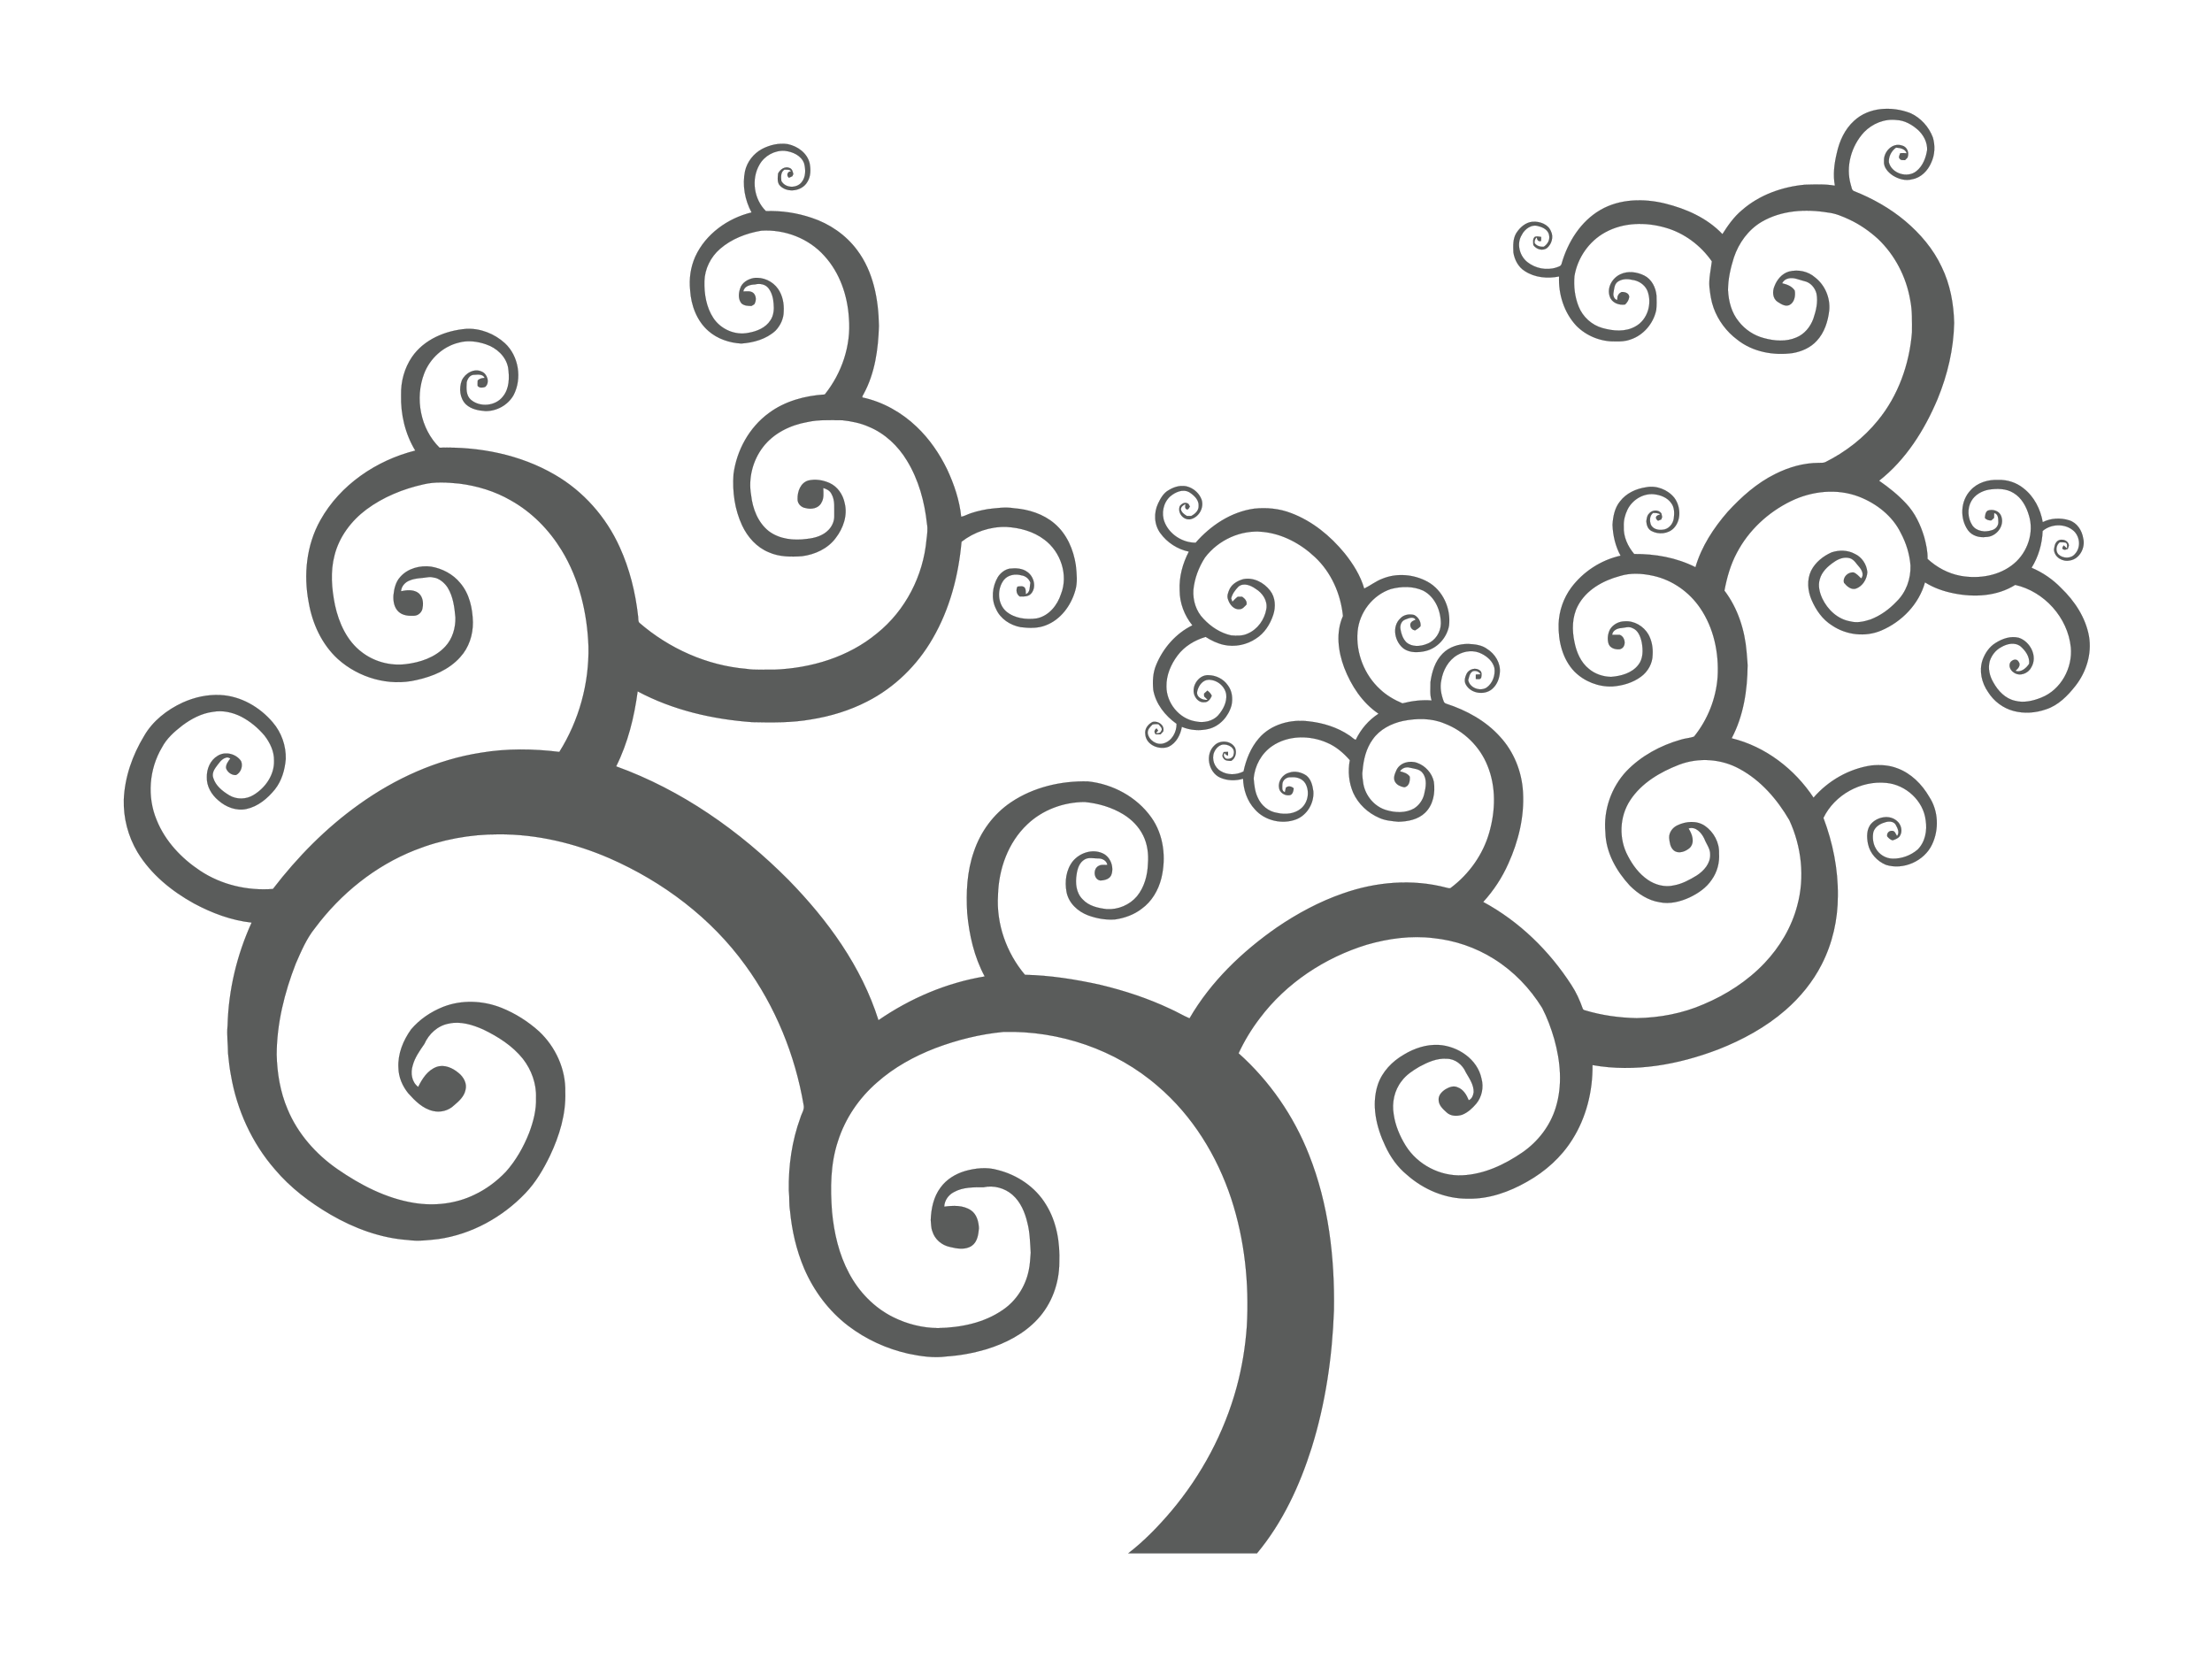 <?xml version="1.0" encoding="UTF-8" standalone="no"?>
<svg
   xmlns:dc="http://purl.org/dc/elements/1.1/"
   xmlns:cc="http://creativecommons.org/ns#"
   xmlns:rdf="http://www.w3.org/1999/02/22-rdf-syntax-ns#"
   xmlns:svg="http://www.w3.org/2000/svg"
   xmlns="http://www.w3.org/2000/svg"
   xmlns:xlink="http://www.w3.org/1999/xlink"
   xmlns:sodipodi="http://sodipodi.sourceforge.net/DTD/sodipodi-0.dtd"
   xmlns:inkscape="http://www.inkscape.org/namespaces/inkscape"
   inkscape:version="1.0 (4035a4f, 2020-05-01)"
   sodipodi:docname="Flourish-Tree2.svg"
   xml:space="preserve"
   enable-background="new 2.5 1.8 1995.1 1496.3"
   viewBox="2.5 1.8 1995.1 1496.3"
   y="0px"
   x="0px"
   id="Layer_1"
   version="1.1"><defs
   id="defs17"><linearGradient
     id="linearGradient856"
     inkscape:collect="always"><stop
       id="stop852"
       offset="0"
       style="stop-color:#000000;stop-opacity:1;" /><stop
       id="stop854"
       offset="1"
       style="stop-color:#000000;stop-opacity:0;" /></linearGradient><radialGradient
     gradientUnits="userSpaceOnUse"
     gradientTransform="matrix(1,0,0,0.735,0,199.277)"
     r="886.625"
     fy="751.37"
     fx="1000.739"
     cy="751.37"
     cx="1000.739"
     id="radialGradient858"
     xlink:href="#linearGradient856"
     inkscape:collect="always" /><radialGradient
     gradientUnits="userSpaceOnUse"
     gradientTransform="matrix(1,0,0,0.735,0,199.277)"
     r="886.625"
     fy="751.37"
     fx="1000.739"
     cy="751.37"
     cx="1000.739"
     id="radialGradient882"
     xlink:href="#linearGradient856"
     inkscape:collect="always" /></defs><sodipodi:namedview
   inkscape:current-layer="Layer_1"
   inkscape:window-maximized="1"
   inkscape:window-y="23"
   inkscape:window-x="0"
   inkscape:cy="748.15"
   inkscape:cx="949.53957"
   inkscape:zoom="0.37491855"
   showgrid="false"
   id="namedview15"
   inkscape:window-height="1035"
   inkscape:window-width="1920"
   inkscape:pageshadow="2"
   inkscape:pageopacity="0"
   guidetolerance="10"
   gridtolerance="10"
   objecttolerance="10"
   borderopacity="1"
   bordercolor="#666666"
   pagecolor="#ffffff" />
<g
   id="_x23_ffffffff">
</g>
<g
   style="fill-opacity:1;fill:#5a5c5b;stroke:#000000;stroke-opacity:1"
   id="_x23_000000ff">
	<path
   style="stroke:#000000;stroke-opacity:1;fill-opacity:1;fill:#5a5c5b"
   id="path11"
   d="M1674.8,110.8c13.4-12.5,34.1-13.3,50.6-7c9.4,4.2,16.8,12.4,20.4,22   c2.2,7.4,1.8,15.7-1.5,22.7c-3,7.1-9.2,13.6-17,14.9c-6.1,1.8-12.7-0.2-17.8-3.5c-4.2-2.9-8.3-7.4-7.7-12.9   c-0.5-8.2,7.5-16.7,15.9-14c4.9,1,7.1,6.6,5.2,11c-0.8,0.7-1.5,1.5-2.2,2.2c-1.6-0.2-3.7,0.4-4.7-1.2c-1.5-1.4,0-3.3,0.3-4.9   c2-0.4,4-0.2,6,0c-1.2-4-6-5-9.7-5.2c-4.2,3-6.8,8.1-6.5,13.2c2.4,10.3,16.8,14.7,24.9,8.1c5.8-4.6,8.6-12,9.7-19.1   c0.3-7-3.3-13.7-8.4-18.3c-5.4-4.7-11.9-8.5-19.3-8.8c-10.8-1.3-21.7,3.2-29.2,10.9c-11.6,12.5-16.9,31.1-12,47.7   c0.7,1.9,0.7,4.8,2.9,5.6c16.7,6.6,32.5,15.5,46.2,27c13.5,11.4,25.3,25.2,32.8,41.3c7.7,15.7,10.9,33.3,11.3,50.6   c-0.5,23.6-6,46.9-15,68.7c-11.8,28-28.6,54.7-52.7,73.6c8.8,6.1,17.2,12.8,24.5,20.7c7.9,8.4,12.9,19.1,16.2,30.1   c1.7,6.4,3.2,13,3,19.7c8.3,7.7,18.6,13.2,29.7,15.3c16.6,3,35.1,0.1,48.3-11c12.3-10.3,18.4-28.1,13.5-43.6   c-2.3-7.9-6.6-15.9-13.9-20.2c-6.7-4.2-14.9-4.1-22.4-3c-6.3,1.2-12.5,4.6-15.7,10.3c-3.9,6.7-3.3,15.6,0.9,22   c3.8,5.5,11.6,6.4,17.5,4.4c3.6-0.8,6.5-4.3,6-8.1c0-2.9-0.3-6.8-3.8-7.5c-0.1,1.4-0.1,2.9-0.1,4.4c-0.8,0.7-1.6,1.5-2.4,2.2   c-2.2,0.2-4.3-0.4-5.8-2.1c0.2-2.3,0.4-5.2,2.5-6.6c4.5-1.7,10.6,0.2,12.2,5.1c3.2,8.8-4.6,18.5-13.7,18.6c-6,0.8-12.5-1-16.2-6   c-7.6-10.6-6.8-26.6,2.3-36.1c6.2-6.9,15.8-9.7,24.9-9.3c8.2-0.3,16.4,2.4,22.7,7.5c9.6,7.4,15.4,18.9,17.4,30.6   c7.3-3.7,16.1-4.1,23.8-1.7c7.2,2.2,11.6,9.2,12.7,16.3c2.1,8.3-3.2,18.6-12.1,19.9c-6.4,1.4-13.9-2.9-14.2-9.9   c0.5-2.1,0.5-4.4,1.9-6.2c2.8-4.5,11.1-2.9,11.5,2.7c-0.2,0.7-0.7,2.2-1,3c-1.3,0.2-2.7,1.3-3.8,0.4c-2-0.4-0.6-2.6,0.2-3.5   c1,0.9,2,1.8,3,2.8c-0.2-1.9,0.8-4.6-1.6-5.5c-1.7-0.3-3.4-0.2-5.1-0.2c-3.2,2.6-4,7.7-1.2,10.9c4,3.9,11.4,4.2,15.1-0.4   c5.4-5.8,4.5-15.4-1.1-20.7c-7.7-7-20.4-6.7-28.2,0c-0.4,11.6-3.8,23.3-10,33.2c10,4.2,19.2,10.5,26.7,18.3   c12.2,11.7,22.1,26.7,25.1,43.5c2.7,15.8-2.4,32.2-12.2,44.7c-7,8.9-15.4,17.5-26.4,21.1c-9.4,3.3-19.7,4.1-29.4,1.5   c-9.4-2.5-17.7-8.7-22.9-17c-5.8-8.3-8.3-19.1-5-28.9c2.2-6.1,6.1-12,11.8-15.4c6.1-3.9,13.7-6.5,20.9-4.6   c10.3,3.4,17.2,16.9,11.1,26.7c-2.7,5.4-10.2,8.3-15.4,4.7c-3.1-1.8-5.2-5.8-3.4-9.2c1.7-2.4,5.6-3.9,7.4-0.7   c2.4,3.1-0.4,6.3-2.8,8.2c4.9,2,9.9-2.4,12.4-6.3c0.7-6.3-3.3-11.9-7.8-15.8c-5.3-4-12.4-2.3-17.7,0.9c-4.8,2.6-8.4,7.2-10.1,12.5   c-1.8,6.6-0.1,13.6,3.3,19.3c4.2,7.6,10.8,14.6,19.6,16.5c7.9,2.1,16.3,0.1,23.7-2.9c17.7-7,28.4-26.8,26.6-45.4   c-2.7-26.8-24-50.4-50.2-56.3c-16.4,10.3-36.9,11.4-55.5,7.6c-9.1-1.8-18-4.9-25.9-9.9c-5.4,19.6-20.8,35.5-39.3,43.4   c-14.4,6.2-31.7,4.2-44.6-4.6c-8.5-5.3-14.4-13.8-18.3-22.9c-3.6-8.3-4.4-18.2-0.4-26.4c3.8-7.5,10.7-13,18.3-16.4   c6.8-2.3,14.6-2.2,21,1.3c6.4,2.9,10.7,9.5,11.3,16.5c-0.4,6.2-4.2,12.5-10.1,14.7c-4.4,1.5-8.3-2-10.9-5.2   c-1.3-5.1,3.6-9.7,8.6-9.3c2.8,1.1,4.8,3.5,6.9,5.5c2.8-3.3,0.7-7.6-1.7-10.4c-2.6-2.8-4.5-6.6-8.3-7.9c-5.1-1.6-10.4,0.4-14.6,3.4   c-5.6,3.8-11,8.8-12.8,15.5c-1.8,5.8-0.2,12,2.2,17.3c4.8,10.2,14,18.9,25.4,20.8c6,1.6,12.3,0.2,18.1-1.7c9-3.4,17-9.2,23.6-16.2   c8.7-8.4,13-20.6,12.6-32.6c-0.8-10.2-3.9-20.2-8.7-29.2c-7.5-15.5-22.1-26.8-37.9-32.9c-19.9-7.6-42.5-5.1-61.4,4.1   c-20.5,10-38.1,26.3-48.7,46.6c-5.7,10.6-9,22.4-11.2,34.1c12.1,15.9,18.4,35.7,20,55.4c0.2,4,0.8,8,0.9,12   c-0.2,22.6-3.7,45.6-14.4,65.8c30.4,7.4,56.8,27.7,73.9,53.6c13.3-15.4,32.1-26.2,52.4-29.1c7.7-0.7,15.6-0.3,22.9,2.5   c12.5,4.5,22.4,14.4,29,25.8c8.3,12.6,9,29.4,2.6,42.9c-7,15-25.9,23.4-41.6,18.4c-7.9-3.3-14.3-10.2-16.1-18.7   c-1.3-6.2-1.5-13.7,3.1-18.6c5.7-6,16.3-8,22.8-2.3c4,3.2,5.6,9.6,2.5,13.9c-1.5,2-4,2.8-6.3,3.6c-2-0.5-3.5-2-4.8-3.5   c-0.6-2.7,1.4-5.1,4.2-5c2.7-0.2,3.4,2.9,4.6,4.7c2.7-3.3,0.4-7.4-1.3-10.5c-2.2-3.2-6.7-3-9.9-1.8c-4.4,1.2-8.8,4.1-10.2,8.7   c-0.9,4.8-0.4,9.9,1.9,14.2c2.9,5.8,9.2,9.8,15.8,9.8c8,0.1,16.1-2.9,22.2-8.1c6.9-6.7,8.9-17.2,7.4-26.5   c-2-17.7-18-32.2-35.5-33.8c-23-2.4-46.8,10.8-56.8,31.6c8.5,22.5,13.3,46.4,13,70.4c0,21.3-4.8,42.6-14.5,61.6   c-8,15.8-19.4,29.7-32.7,41.3c-17.8,15.5-38.8,26.9-60.7,35.5c-35.9,13.7-75.2,20.9-113.4,14.1c0.3,23.5-5.6,47.3-18.2,67.2   c-10,16-24.4,28.8-40.8,38c-16.1,9.2-34.3,15.7-53,15.3c-20.4,0.3-40.4-8.2-55.5-21.7c-8.4-6.9-14.8-16-19.3-25.8   c-8.1-16.9-12.7-36.8-6.8-55.1c3.9-11.8,13-21.2,23.6-27.3c9.4-5.7,20.3-9.3,31.4-8.7c17.2,1.1,34.9,12.8,38.5,30.4   c2.1,7.7,0.4,16.3-4.7,22.5c-3.5,4.1-7.6,8-12.7,10c-4.6,1.5-10.3,1.4-14-2.1c-3.3-3-7.1-6.4-7.2-11.2c-0.3-4.2,2.9-7.5,6.2-9.6   c3.2-1.9,7.2-3.5,10.8-1.8c5.2,1.8,8.2,6.9,10.1,11.7c2.9-1.1,4.1-4.5,4.5-7.3c0.2-6.7-3.9-12.4-7.1-18   c-2.9-6.8-9.6-12.2-17.2-12.2c-8.8-0.7-17.2,3.1-24.8,7.2c-5.9,3.5-11.8,7.3-15.9,12.9c-6.6,8.3-9,19.6-7.2,30   c1.4,10.1,5.5,19.7,10.8,28.3c10.7,17.2,31,27.8,51.2,26.8c19.7-0.9,38.2-9.7,54.2-20.7c14-9.7,25-23.9,30-40.3   c6.3-20.1,4.3-41.9-1.3-61.9c-2.8-9.7-6.3-19.2-10.9-28.1c-11-17.8-25.8-33.2-43.6-44.3c-16.4-10.3-35.2-16.7-54.4-18.7   c-20.2-2.5-40.7,0.3-60.1,5.9c-37.9,11.6-72.7,34.5-96.6,66.3c-7.5,9.8-14,20.5-19.2,31.7c28,25,49.8,56.6,63.5,91.5   c17.7,44.5,23.3,92.9,22.5,140.5c-1.5,41.8-7.6,83.7-20.1,123.8c-10.8,34.2-26.2,67.5-49.3,95.2c-38.7,0-77.3,0-116,0   c14.5-11.2,27.2-24.4,39-38.3c27.2-32.4,47.6-70.6,58.7-111.4c4.9-18,7.9-36.5,9.2-55c2.2-38.7-1.9-78-14-115   c-12.8-38.8-35-75-66.2-101.6c-38-33.1-89-50.3-139.3-49c-21.1,2-41.9,7.2-61.7,14.7c-18.9,7.3-37.1,17.3-52.3,30.8   c-16.3,14.1-28.9,32.6-35.4,53.2c-6.8,20.5-6.9,42.4-5.3,63.6c1.8,19.1,6.2,38.3,15.3,55.3c8.9,16.9,22.8,31.3,40,39.8   c12.5,6.2,26.3,9.7,40.3,9.8c20.4-0.4,41.5-4.6,58.5-16.4c12.1-8.2,20.5-21.3,23.4-35.6c1.2-5.3,1.3-10.7,1.8-16   c-0.6-9-0.7-18.2-3-27c-2.2-9.4-6.1-18.8-13.5-25.3c-7-6.1-16.9-8.8-26-6.8c-9.1,0-18.7-0.2-26.9,4.4c-4.9,2.5-8.5,7.6-8.7,13.2   c8.1-1.1,17.2-1.5,24.3,3.4c5.1,3.6,6.7,10.1,7,16c-0.5,5.7-1.4,12.3-6.4,15.8c-5.9,4-13.5,2.6-19.9,1c-7.2-1.5-13.5-6.9-15.6-14   c-1.3-3.3-1.1-6.8-1.5-10.2c0.4-10.2,2.5-20.8,8.8-29.2c5.3-7.4,13.4-12.3,22-14.9c9.5-2.7,19.9-3.8,29.5-1   c17.7,4.4,34.1,15.4,43.6,31.2c9.7,15.6,12.7,34.3,12,52.4c-0.1,18.5-6.8,37.1-19.5,50.8c-12.4,13.5-29.2,22-46.5,27.3   c-11.6,3.4-23.5,5.6-35.5,6.4c-11.6,1.6-23.3-0.1-34.7-2.5c-19.5-4.4-38.1-12.9-54-25c-17.6-13.4-31.2-31.6-39.9-51.9   c-7-16.5-11-34.1-12.7-51.9c-1-6-0.4-12.2-1.1-18.3c-0.4-22.3,2.8-44.8,10.5-65.8c1-3.7,3.8-7.1,2.9-11.2   c-7.7-45.3-25.5-89-52.6-126.2c-30.9-42.8-74.4-75.4-122.5-96.5c-31.4-13.6-65.5-21.8-99.8-21.6c-25.9-0.1-51.8,4.7-75.9,14.3   c-35.9,14.2-66.9,39.3-89.9,70.1c-7.8,9.6-12.6,21.1-17.5,32.3C259,897.2,252.1,924.9,252,953c0.4,16.8,3.2,33.7,9.8,49.2   c9.1,22,25.5,40.6,45,54.1c20.8,14.4,43.9,26.4,69.1,30.5c18.4,3,37.8,0.8,54.6-7.4c10.6-5,20.2-12.2,28.3-20.7   c9.1-10.2,16-22.4,21-35.1c3.8-10.1,6.6-20.8,6.2-31.6c0.5-12.7-4.1-25.3-11.8-35.2c-9.4-11.8-22.4-20-35.8-26.5   c-9.7-4.3-20.6-7.7-31.2-5.3c-9.9,1.8-18,9.3-22,18.4c-4.2,6.1-8.6,12.2-10.5,19.4c-2.1,6.7-1,15,5,19.4   c3.6-7.4,8.6-15.2,16.7-18.1c7-2.4,14.4,1,19.7,5.5c4.5,3.6,7.8,9.5,6.2,15.3c-1.2,5.9-5.9,10.1-10.3,13.8   c-4.9,4.8-12.3,6.7-18.9,5.1c-9.3-2.1-16.2-9.1-22.3-15.9c-5.3-6.5-8.8-14.6-8.9-23.1c-0.7-12.5,4.3-24.6,11.4-34.5   c7.7-9.1,17.8-15.9,28.8-20.3c16.8-6.6,35.9-5.8,52.6,0.8c12.5,5,24,12.3,34,21.3c14.9,14,24.1,34.1,23.6,54.6   c0.7,20-5.3,39.6-13.8,57.5c-5.9,12.2-12.8,24-22.2,33.8c-20.7,21.7-48.5,37-78.3,41.3c-9.1,1-18.3,2.2-27.4,0.9   c-24.8-1.7-48.7-10.6-70-23c-18.7-10.9-36.2-24.2-50.2-40.8c-20.8-23.9-34.3-53.8-39.6-85c-1.3-6.5-1.9-13.1-2.6-19.6   c0-8.4-1.3-16.7-0.4-25c0.8-32,8.4-63.8,21.7-92.9c-18.4-2-35.9-8.6-52.1-17.3c-20.2-11.2-38.8-26.3-50.9-46.3   c-8.5-14.3-12.8-31-12.3-47.5c0.9-20.2,7.8-39.8,18.2-57c7.8-13.7,20.8-23.8,34.9-30.3c10.6-4.8,22.3-7.4,34-6.8   c18.4,0.9,35.6,10.9,47.3,24.8c7.7,9,11.9,20.9,11.6,32.8c-0.8,9.8-3.6,19.7-9.8,27.5c-6.6,8.1-15.1,15.3-25.6,17.6   c-9.1,2-18.6-1.7-25.4-7.8c-6.1-5.1-10.6-12.7-10.3-20.8c-0.2-7.5,3.1-15.4,9.8-19.3c6.8-4.3,16.6-1.8,21,4.8   c1.9,4.5-0.2,10.3-4.5,12.5c-3.9,0.3-7.9-2.6-9-6.3c-0.2-3.3,2-6.1,3.9-8.6c-1.2-0.6-2.5-1.4-3.9-0.8c-4.4,1.2-6.7,5.4-9.3,8.7   c-2,2.7-3.5,6.3-2.3,9.6c2.1,7.1,8.3,12,14.4,15.7c6.7,4.1,15.6,3.8,22.1-0.3c10.6-6.4,18.8-18.1,18.4-30.9   c0.2-8.4-3.6-16.2-8.6-22.7c-5.9-7-13-12.9-21.1-17.1c-7.8-3.9-16.8-5.9-25.5-4.3c-10.2,1.3-19.6,6.3-27.7,12.4   c-7.1,5.5-14.1,11.7-18.3,19.8c-11.6,19.6-13.5,44.5-4.7,65.5c7.6,18.9,22.2,34.4,39.1,45.6c19.2,12.8,42.9,18.3,65.8,16.5   c22.1-28.8,47.8-54.9,77.3-76c32.7-23.5,70.4-40.7,110.4-46.9c23.3-3.9,47.2-3.6,70.6-0.7c17.8-28.3,27-61.8,26.3-95.2   c-1.1-30.2-8.3-60.7-24.2-86.7c-11.3-18.5-27-34.5-46-45.1c-14.2-8.2-30.3-13.1-46.6-15.1c-10.6-1-21.5-1.8-32,0.7   c-18.4,4.1-36.4,11.4-51.6,22.7c-13.6,10.2-24.5,24.6-28.7,41.3c-3.9,14.7-2.6,30.2,0.4,45c3.5,16.1,10.8,32.4,24.3,42.5   c11,8.5,25.4,12.4,39.3,10.8c13.1-1.5,26.8-6,36-16c6.5-7,9.3-16.8,9.1-26.1c-0.8-9.2-2-18.8-6.9-26.9c-2.5-3.9-6.2-7.2-10.6-8.8   c-2.2-0.3-4.4-1.2-6.7-0.8c-5.7,1-11.7,0.7-17.1,3c-4.1,1.5-7.6,5.3-7.8,9.8c4.7-1,9.8-1.6,14.3,0.7c4.9,2.6,6.2,9,5.1,14.1   c-0.3,3.8-3.6,7-7.4,7.2c-5,0.3-10.6-0.1-14.4-3.8c-3.8-3.7-4.7-9.4-4.4-14.5c0.6-5.9,2-12.2,6.2-16.7c6.8-7.7,17.8-10.5,27.7-9.2   c10.1,1.7,19.8,6.8,26.3,14.8c8.3,9.7,11.1,22.8,11.4,35.3c0.1,11.4-3.6,22.9-11.4,31.4c-10.1,11.4-24.9,17.5-39.5,20.7   c-24.8,5.9-52.1-2-70.9-19c-14.4-13.2-22.9-31.8-26.2-50.9c-4.8-25-2.1-51.8,10.5-74.2c17.8-31.9,50.5-54,85.6-62.8   c-9.1-15-13.3-32.7-12.8-50.2c-0.3-12,3-24.2,9.8-34.2c10.9-15.9,30.3-23.9,49.1-25.4c12.7-0.6,25.4,4.5,34.7,13   c12.5,11.6,15.6,31.9,7.7,46.9c-5.1,8.9-15.3,14.5-25.5,14.2c-6.1-0.4-12.6-1.7-17.3-6c-5.6-5.5-6.4-14.5-3.7-21.6   c2.9-6.4,11.1-11.2,17.9-7.9c5,1.9,7.6,10.1,3,13.8c-2.4,0.7-4.9,1.1-6.7-1c0-1.6-0.1-3.2,0.1-4.8c1.6-1.8,4-2.3,6.3-2.3   c-1.6-3.7-6.1-3.1-9.4-2.9c-3.8-0.2-6.3,3.6-6.9,6.9c-0.3,5.3-0.7,11.6,3.6,15.5c8.1,7.2,22.3,6,29-2.6c6.1-7.3,6.1-17.5,4.8-26.4   c-2-10.1-10.4-17.7-20-20.9c-7.9-2.7-16.5-3.8-24.6-1.5c-14.1,3.4-25.9,14.3-31.1,27.7c-8.7,22.5-3.5,50,13.8,67.1   c35.9-1,72.8,6.2,104,24.4c25.8,14.9,46.3,38.2,58.5,65.3c9,19.7,14.2,41,16.6,62.4c0.3,1.9-0.2,4.2,1.1,5.8   c26.9,23.3,61,38.6,96.6,41.6c8.4,1.3,16.8,0.5,25.3,0.7c33.1-1.3,66.7-11.3,92.5-32.7c25.7-20.6,41.8-52,44.7-84.7   c0.6-4.7,1.3-9.5,0.4-14.2c-2.1-19.9-7.5-39.7-18-56.9c-8-13.3-19.9-24.6-34.4-30.6c-7.6-3.4-15.8-5-23.9-5.9   c-10.5,0-21.2-0.7-31.5,1.6c-15.5,2.7-30.7,10.1-40.3,22.8c-9.2,12.1-13.2,28.1-10.6,43c1.3,12.2,6.1,24.9,16,32.7   c9.7,7.3,22.5,8.6,34.2,7c7.2-0.7,14.7-2.8,19.8-8.2c3.3-3.4,5.3-8.2,5.1-13c-0.2-6.5,0.9-13.5-2.5-19.4c-1.4-3-4.5-4.6-7.5-5.4   c0.1,4.5,0.8,9.3-1.7,13.3c-2.5,5.1-9.1,6.2-14.1,4.8c-4-0.5-7.5-4-7.3-8.1c-0.2-6.6,2.6-14.7,9.7-16.7c6.4-1.5,13.2-0.4,19.2,2.3   c7.2,3.3,12,10.5,13.5,18.1c2.8,11-1.3,22.6-8,31.3c-7.1,9.7-18.8,15-30.4,16.5c-10,0.7-20.5,0.7-29.9-3.5   c-10.9-4.4-19.2-13.7-24.1-24.2c-6.7-14.3-8.9-30.4-7.8-46.1c2.8-21.6,14.1-42.2,31.8-55.2c14.5-10.8,32.6-15.7,50.5-16.8   c15.4-19.2,23.9-44.2,21.8-68.9c-1.2-20.3-8.2-40.9-22.1-56.1c-14.1-15.9-35.9-24.2-57-22.8c-13.5,2.3-26.9,7.4-37.3,16.5   c-8.4,7.3-13.7,18-14,29.1c-0.3,11.5,1.7,23.6,8.1,33.3c6.7,10.1,19.6,15.8,31.6,13.3c7.6-1.3,15.6-4.5,19.9-11.3   c3-4.4,3.4-9.9,2.9-15c-0.3-5.1-1.7-10.3-4.9-14.3c-2.9-3.4-7.8-4.2-12-3.1c-4.2,0.1-9.8,1.5-10.5,6.4c3.2-0.1,6.9-0.8,9.4,1.7   c2.4,2.7,2.3,6.8,0.5,9.8c-0.9,0.5-1.7,1-2.5,1.5c-3.1,0-6.5-0.1-9-2.3c-3.1-3.7-2.7-9.1-1.2-13.4c1.6-5.3,6.9-8.4,12.1-9.4   c8.5-1.2,17.3,2.9,22.1,9.9c4,5.8,5.4,13.1,5,20.1c0,6.6-3,12.9-7.5,17.5c-8.3,7.6-19.7,10.7-30.7,11.5   c-10.7-0.6-21.5-4.2-29.6-11.3c-10.5-9.1-15.7-23.2-16.5-36.8c-1.1-10.2,0.4-20.8,4.6-30.2c9.3-20.4,29.3-34.7,50.8-39.9   c-6.1-11.3-8.5-24.7-5.9-37.3c1.9-8.4,7.7-15.8,15.3-19.9c7.1-3.7,15.2-5.6,23.2-4.4c8.9,1.9,17.5,8,19.7,17.2   c1.1,5.6,1.1,12.1-2.2,17.1c-4.8,8-17.3,9.9-24.1,3.5c-3.2-2.9-2.4-7.5-2.1-11.3c1.8-3.7,6.2-6.8,10.3-5c2.4,0.8,2.9,3.4,3.4,5.5   c-0.2,0.5-0.7,1.4-0.9,1.9c-1,0.5-2,0.9-3,1.4c-2.6-1.9-1.4-6,2-5.7c-1.2-2.2-3.9-1.4-6-1.7c-3.6,2.1-3.3,6.7-2.9,10.3   c3.5,6.6,13.8,6.9,18.3,1.2c3.9-4.7,3.8-11.5,2.3-17.1c-2.6-7.1-10.3-10.5-17.4-11.3c-9.1-0.7-18.4,4.4-22.9,12.4   c-7.7,13.1-5.1,31.4,5.8,42c13.9-0.5,28,1.6,41.3,6.1c16.1,5.3,30.8,15.4,40.9,29c14.7,19.5,19.3,44.5,19.7,68.4   c-0.6,21-3.6,42.7-13.8,61.4c-0.4,1-1.6,2.1-1,3.2c18.3,3.9,35.3,13.5,48.8,26.4c11.5,10.9,20.6,24.2,27.5,38.4   c6.3,13.5,11.2,27.9,12.7,42.8c1.5-0.3,3-0.8,4.3-1.4c6.2-2.8,13-4.3,19.7-5.5c7.9-0.9,15.8-2.1,23.7-0.8   c13.2,1,26.5,5.2,36.6,13.9c11,9.4,17,23.4,19.1,37.5c0.8,7.7,1.7,15.6-0.6,23.1c-3.9,13.4-13.1,25.9-26.4,31   c-7.2,2.9-15.2,2.6-22.7,1.7c-9.4-1.7-18.3-7.5-22.2-16.4c-4.6-9-3.4-20.2,1.7-28.8c2.4-3.7,6.1-6.6,10.4-7.5   c5.5-0.6,11.5-0.5,16.1,3c5.9,4.1,8.4,13.7,3.4,19.4c-2.5,2.9-6.6,2.7-10.1,2.7c-3-1.8-3.8-5.9-2.2-8.9c2.2-0.2,5.1-1,6.7,1.2   c0.9,1.7,0.7,3.7,0.8,5.6c4.3-1.5,3.4-6.8,4.2-10.3c-1.2-3.5-4.3-6.2-8-6.7c-5.5-1.6-12.2-0.6-16,4.1c-6.3,8.2-5.9,21.3,2,28.4   c7.5,6.4,18.1,7.7,27.6,6.4c11-2.2,18.7-11.8,22-22c6.8-17.3-0.3-38.2-15-49.1c-9.8-7.5-22.2-10.8-34.4-11.5   c-14.5-0.4-29,4.5-40.4,13.4c-2.7,30.4-10.6,60.7-26,87.2c-13.8,24.1-34.4,44.3-59.2,56.9c-15.8,8.1-32.9,13.3-50.4,16.1   c-17.5,3.1-35.4,2.9-53.1,2.5c-35.8-2.6-71.6-10.8-103.4-27.8c-3.1,23.3-8.8,46.5-19.4,67.7c59,21.3,111.5,58.2,155.5,102.5   c35.2,36,65.8,78,81.1,126.5c28.7-19.8,61.5-33.8,95.9-39.5c-9.5-17.6-14-37.4-15.8-57.2c-1.1-18.6-0.2-37.6,6-55.3   c6-18,17.7-34,33.5-44.6c20.2-13.6,45.1-19.4,69.3-18.8c22.4,2.3,44.1,14,57.2,32.5c11.2,15.7,13.5,36.4,9,54.9   c-2.7,10.7-8.6,20.9-17.7,27.4c-6.8,5.3-15.2,8.3-23.7,9.6c-8.4,0.7-16.8-0.8-24.7-3.7c-9.2-3.5-17.4-11-19.3-21   c-1.8-9.5-0.4-20.2,5.8-27.9c6.2-7.3,17-11,26.1-7.2c7.2,2.8,10.8,11.7,8.7,18.8c-1.1,4.5-6.2,5.8-10.2,5.9   c-6.2-0.9-6.7-10.8-1.3-13.2c2.4-1.4,5.2-0.6,7.7-0.8c-0.6-4-4.7-6-8.4-5.9c-4,0.1-8.4-1.3-12.1,0.9c-4.8,2.7-6.6,8.4-7.3,13.5   c-1.3,7.7-0.5,16.7,5.4,22.5c5.5,6.1,14,8,21.9,8.9c10.2,0.6,20.6-3.8,27.2-11.6c6.7-8.2,9.6-19,9.9-29.5   c0.7-8.6-0.4-17.6-4.3-25.4c-3.9-8-10.4-14.5-17.9-19.1c-10.5-6.4-22.6-9.9-34.8-11.1c-19,0-38.1,7-51.9,20.2   c-17.3,16.3-25.8,40.3-26.4,63.7c-1.7,26,7.6,52.2,24.3,72c22.8,0.5,45.5,4.1,67.7,9c21.8,5.2,43.2,12.2,63.5,21.8   c5.9,2.6,11.4,6,17.3,8.5c19.2-33.2,47.6-60.3,78.9-82.1c18.4-12.5,38.2-23.2,59.3-30.5c29.9-10.6,62.9-13.4,93.7-5.2   c1.3,0.2,2.9,1.1,4-0.1c16.4-12.4,28.9-30,34.5-49.8c5.6-19.6,6.2-41.2-1.6-60.2c-6.9-17.4-21.4-31.5-38.8-38.1   c-11.8-5-25.2-4.8-37.6-2.3c-10.5,2.3-20.9,7.6-27.2,16.6c-6,8.2-8.4,18.4-9.2,28.4c-0.7,4,0.3,7.9,0.7,11.8   c2,10.9,10.1,20.6,20.8,23.7c8.1,2.4,17.4,2.8,25-1.5c4.6-2.9,8-7.7,9.2-13c1.5-6.2,2.8-13.6-1.4-19c-2.7-3.8-7.7-3.9-11.8-4.9   c-3.4-0.9-7,0.5-8.8,3.4c3.3,0.8,6.9,1.8,8.9,4.8c0.3,3.7-0.5,8.9-5,9.5c-3.2-0.6-6.6-2-8.2-4.9c-2-3.4-0.1-7.4,1.3-10.6   c3.2-6.7,12-8.9,18.6-6.4c7.4,2.6,13.4,9.3,15,17c1.4,9.8-0.5,20.8-7.9,27.9c-6.4,6.2-15.6,7.9-24.1,8.1c-5.8-0.6-11.8-1-17.2-3.5   c-10.2-4.4-18.8-12.4-23.4-22.5c-4-9.2-5-19.6-3.1-29.5c-5.8-6.6-12.5-12.4-20.6-15.8c-15.7-6.9-35.2-6.8-49.6,3.1   c-9.6,6.6-15.7,17.7-16.6,29.3c0.5,5.8,1.1,11.7,3.6,17c3.1,7.2,9.8,12.9,17.7,14c7.3,1.7,15.8,0.9,21.6-4.1   c6.4-5.5,7.9-15.5,3.7-22.7c-2.7-4.3-8-5.9-12.8-5.4c-3.7-0.5-7.6,2.2-7.9,6c0,2.7-1,6.4,2.3,7.5c0.3-1.4,0.6-2.7,0.9-4.1   c2.3-1.9,5-1.2,7,0.6c-0.2,2.5-1.1,6.3-4.2,6.2c-4.2,0.5-8.7-2.7-9-7c-0.9-5.9,3.5-11.9,9.2-13.3c5.1-1.8,11-0.4,15.4,2.6   c4.3,3.4,5.6,9,6.3,14.2c0.8,10.5-5.5,21.3-15.3,25.2c-12.7,4.9-28.4,1.3-37.4-9c-6.9-7.4-10.3-17.6-10.6-27.6   c-6.7,2-14.2,1.9-20.7-1c-10.7-4.8-13.8-21.2-5-29.1c5.1-5.1,15.2-4.2,18.5,2.5c1.5,4.1,0.4,9.1-3.5,11.5c-2.7,0-5.9,0-7.2-2.7   c-1.4-1.7-0.4-3.6,0.4-5.2c1.3-0.1,2.6-0.2,3.9-0.2c0,1.1,0,2.2,0,3.3c-1.4-0.2-2.4-1-3-2.4c-1.7,1.8-0.7,3.9,1,5.2   c3.1,0.8,6.8-0.4,7.1-4c1.7-5.9-5.2-9.4-10.1-8.7c-3.6,0.8-6.2,3.7-7.6,7c-2.5,6.1,0.3,13.8,6,17c6.1,3.8,14.2,3.6,20.6,0.3   c2.3-10.8,6.5-21.3,13.7-29.7c10.8-12.8,28.8-17.6,45-15.5c13,1.4,25.9,5.4,36.8,12.8c2,1.2,3.5,3.2,5.7,3.9   c4.6-9.6,11.7-17.9,20.6-23.6c-14.7-9.9-24.7-25.3-31-41.6c-5.5-14.7-7.7-31.8-1.1-46.5c-2-19.9-10.5-39.3-25.2-53.1   c-12.8-12.1-29.2-21-46.9-22.8c-19.9-2.2-40.4,7.2-52.4,23.1c-5.7,8.8-9.5,18.9-10.5,29.3c-0.6,9.4,2.4,19.2,9.1,26   c6.7,7.2,15.3,12.9,25,15c5,0.4,10.3,0.6,14.9-1.6c9-3.8,15.3-12.7,16.9-22.2c1.3-7.5-3.4-14.5-9.7-18.3c-4.3-3.1-10.8-5.8-15.5-2   c-2.9,3-5.6,6.5-6.6,10.7c0.4,1,0.7,2.1,1.1,3.1c1.6-1.6,3.1-3.3,4.9-4.6c1.3,0,2.6,0,3.9,0c2.4,1.7,4.6,4,3.9,7.1   c-1.8,1.7-3.5,4.1-6.1,4.1c-5.1,0.7-9-4.2-10.4-8.6c-1.4-3.2,0.1-6.7,1.4-9.6c2.4-4.7,7.3-7.4,12.2-8.8c9.2-1.9,18.6,3,24.2,10.3   c4.8,6.1,5.2,14.7,2.8,21.9c-2.8,8.5-7.9,16.5-15.5,21.3c-8.4,5.7-19,7.8-28.9,5.7c-5.9-1.3-11.5-4-16.5-7.2   c-9.9,2.9-19.2,8.5-25.4,16.8c-6,8-10.2,17.8-10,28c0,14.8,11.4,29.1,26.3,31.5c7.2,1.6,15.6,0,20.6-5.7c4.4-5.1,7.9-11.8,7.1-18.8   c-1.3-8.1-9.8-14.3-17.8-12.9c-4.7,1.3-7.6,6.1-8.5,10.6c-0.9,5.1,5.3,8,9.6,7.3c-1.1-1.1-2.1-2.1-3.2-3.1c0-0.6-0.1-1.9-0.1-2.5   c1-0.9,2-1.8,3-2.7c1.6,1.3,3.2,2.7,3.9,4.7c-1.2,2.8-3.4,6-6.8,5.7c-3.2,0.4-6.2-1.7-7.8-4.4c-5.2-8.1,2.2-20.6,11.8-19.9   c6.7,0.1,13.4,3.5,17.2,9c4,5.1,4.7,12,3.4,18.1c-2.7,10-10.5,18.8-20.7,21.3c-7.9,1.9-16.5,1.3-24.1-1.9   c-1.2,7.2-5,14.6-11.8,17.9c-8.2,3.4-20.5-1.4-21.1-11.2c-0.8-4.8,2.5-9.1,6.7-11.1c5-1,10.9,3,9.4,8.6c-0.8,0.8-1.6,1.7-2.4,2.6   c-1.5,0-2.9,0-4.3,0c-1.7-1.9-1.3-3.9,0.7-5.3c0.5,0.6,0.9,1.3,1.4,1.9c-0.7,0.8-1.4,1.6-2.1,2.5c1.9,0.1,4,0,4.9-2   c1.8-2.4-1-4.5-2.4-6.2c-1.8-0.3-3.6-0.2-5.4,0.2c-2.2,2.1-4.6,4.6-4.4,7.8c0.9,6.4,8.1,11.3,14.4,9.3c7.5-2.1,11.9-10.2,11.7-17.7   c-10.3-7.3-18.8-18-21-30.6c-0.7-7.5-0.4-15.3,2.6-22.4c6.2-15.2,17.8-28.5,32.7-35.8c-7.2-8.8-11.5-20.1-11.5-31.5   c-0.6-12.2,2.7-24.3,8.3-35c-10.2-2.1-19.6-8.2-25.7-16.6c-5.7-7.7-6.1-18.4-2-26.9c2.2-4.6,4.9-9.4,9.5-11.9   c5.3-3.3,12.1-5.1,18.1-2.8c5.2,1.9,9.6,6.1,11.5,11.3c2.5,7.6-2.7,16.4-10.6,17.8c-6.1,0.5-11.2-6-9-11.9c1.9-2.5,5-4.1,7.8-2   c0.4,0.8,0.9,1.6,1.3,2.4c-0.9,0.9-1.2,3-2.9,2.5c-1.9-1-1.3-3.2-1-4.9c-1.9,1-4.2,2.4-4.3,4.8c0.6,2.9,3.1,4.7,5.5,6.1   c1.3,0,2.6,0,3.9,0c3.4-1.8,6.8-4.8,6.7-8.9c0.5-5.6-4.2-9.9-8.5-12.6c-5.8-3.2-12.6-0.1-17.2,3.8c-6.3,5.7-8.2,15.4-5.1,23.2   c4.4,11.1,16.2,18.7,28.1,18.6c13.6-15.6,32-27.8,52.7-30.7c11.3-1.2,22.8-0.1,33.4,4c19.1,7.2,35.3,20.5,48.2,36.2   c7.6,9.5,14.3,20.1,17.7,31.9c5.6-2.7,10.5-6.7,16.4-8.9c13.1-5.4,28.6-4,40.9,2.8c13.7,7.6,21,24.1,19.2,39.4   c-1.9,10.9-10.5,20.5-21.4,23c-6.3,1.4-13.4,1.7-19-1.9c-8.5-6-11.5-20.1-3.4-27.6c3.1-3.4,8.1-4.1,12.4-3   c3.6,1.9,6.2,5.9,5.7,10.1c-1.4,1.5-3,2.7-4.8,3.7c-2.9-0.2-4.8-3-4.3-5.8c0.7-2.2,2.9-3,4.8-3.8c-2.3-3.3-6.5-1.3-9.4-0.2   c-3.6,1.2-5.1,5.4-4.4,8.9c0.7,4.2,2.2,8.6,5.3,11.7c5.1,4.5,12.8,3.9,18.8,1.4c7.4-2.8,12.3-10.5,12.4-18.3   c0-11.6-5.2-24.1-15.9-29.7c-9.1-4.2-19.7-4-29.2-1.5c-16.5,5.4-28.6,21.2-30.1,38.4c-1.7,19.2,6.1,39.2,20.4,52.2   c5.8,5.5,12.8,9.5,20.1,12.6c8.6-2.2,17.5-3.3,26.4-2.6c-1.9-5.3-1-11.1-1.1-16.6c1.3-9.3,4.2-18.9,11-25.7   c5.9-6.1,14.6-8.7,23-8.7c5.9,0.3,12.1,0.9,17,4.5c7.2,4.5,12.3,12.7,11.5,21.3c-0.4,5-2.2,10.1-5.8,13.7c-6.6,7.2-20.2,5.7-24.8-3   c-1.8-3.2-0.6-6.8,0.8-9.8c2.2-4.1,8.1-5.7,11.8-2.8c2,1.4,1.7,4.3,1.2,6.4c-0.7,2.1-3.2,1.2-4.8,1.3c0-1.3,0-2.7,0-4   c1.4-0.1,2.8-0.2,4.3-0.2c-1.2-2.6-4.7-3.8-7.3-2.7c-2.7,1.7-3.1,5.1-3.9,7.9c1.3,7.1,10.7,10.5,16.6,6.8   c5.5-3.9,8.1-11.2,7.1-17.8c-1.4-5.8-6.2-10.1-11.3-12.7c-6.9-3.7-15.5-2.9-22.1,1c-8.2,4.7-13.1,13.8-14.6,22.9   c-1.4,6.3-0.1,12.9,2.1,18.8c0.3,1.2,1.4,2.1,2.6,2.4c18.1,5.9,35.5,15.4,48.3,29.7c12.5,13.5,19.7,31.6,20.7,50   c1.3,22.1-4.1,44.2-13.2,64.3c-5.6,12.7-13.3,24.4-22.7,34.7c32.5,17.5,59.7,44.1,79.6,75c4.3,6.5,7.5,13.7,10.1,21   c0.3,0.9,0.9,1.5,1.9,1.7c15.2,4.6,31,6.8,46.8,7.1c20.7-0.3,41.5-4.2,60.5-12.5c20.4-8.6,39.5-20.9,54.8-37   c13.9-14.6,24.6-32.6,29.7-52.2c6.9-25.5,3.8-53.1-7.2-76.9c-10.9-18.7-25.6-35.8-44.8-46.2c-16.6-9.2-37.1-10.6-54.8-3.8   c-17,6.6-33.8,16.4-44,32c-9.8,14.9-10.5,34.9-2,50.5c4.3,8.3,10.1,16,17.8,21.3c6.8,4.7,15.5,7,23.6,5.1c7.4-1.3,14.2-5,20.6-8.9   c6.5-4.2,12.5-10.9,12.2-19.1c0.1-5.3-3.5-9.4-5.3-14.2c-2.5-5.3-7.8-11.4-14.3-9.2c3.2,5,5.9,12.3,1.3,17.3   c-3.7,3.4-10.2,6-14.6,2.4c-3.2-2.8-3.7-7.3-4.1-11.3c-0.2-4.8,3.1-9.2,7.4-11.2c7.7-3.7,17.5-4.5,24.8,0.5   c7.9,5.5,13.1,15,12.7,24.7c0.6,8.3-1.6,16.8-6.5,23.7c-4.8,7.3-12.3,12.4-20.1,16.1c-8.3,3.8-17.8,6.2-26.9,4.3   c-10.4-1.6-19.6-7.7-26.9-15c-12.1-13.1-21.6-29.8-22-48c-1.9-20,5.3-40.6,19-55.2c13.2-13.7,30.6-23.1,48.8-28.3   c3.9-1.3,8.2-1.4,12.1-2.8c12.3-15.2,19.9-34.3,21.3-53.8c1.3-21.7-3.4-44.2-15.8-62.3c-9.8-14.4-25-25.2-42.2-29   c-9.9-2.2-20.5-2.9-30.3,0.2c-15.2,4.1-30.4,12.5-37.9,27c-5.2,10-5.3,21.8-3,32.6c1.8,9.1,5.7,18.4,13.2,24.3   c5.5,4.6,12.8,7,19.9,7.1c8.9-0.7,18.6-3.3,24.4-10.6c4.7-5.7,4.5-13.6,3.3-20.5c-1.1-5.1-3.2-11-8.5-13c-3.2-1.7-6.7-0.3-10,0   c-3.6,0.2-7.9,2.1-8.3,6.2c2.3,0,4.6,0,6.9,0c5.4,2,6.2,11.4,0.1,12.9c-4,0.5-9.2-1-10.3-5.4c-1.1-4.1-0.5-8.7,1.5-12.5   c2.7-4.4,7.8-7.1,13-7.2c8.7-0.7,17.2,4.4,21.5,11.8c3.1,5.6,4.2,12,3.8,18.3c0,7.8-4.3,15.3-10.5,19.8c-7.4,5.5-16.6,8.1-25.7,8.8   c-12.6,0.5-25.3-4.5-34.2-13.4c-10.9-11.3-14.7-27.7-14.3-43c0.4-11.7,4.4-23.2,11.3-32.6c10.8-14.5,26.9-25,44.6-28.9   c-4.7-8.5-6.9-18.2-7.3-27.9c0.5-7.4,1.9-15.1,6.7-21c5.6-7.4,14.5-11.5,23.5-12.8c9.3-1.9,19.6,2.1,25.5,9.5   c5.7,7.7,6.4,19.8-0.3,27.1c-5.1,5.5-14,6.2-20.4,2.7c-3.2-1.8-4.3-5.3-4.5-8.7c0.4-2.3,0.5-4.9,2.3-6.7c2.6-3.5,8.5-4.1,11.2-0.4   c0.2,1.1,0.4,2.2,0.7,3.3c-0.2,0.6-0.6,1.6-0.8,2.2c-0.7,0.3-2.2,0.8-2.9,1.1c-1-0.8-2-1.7-1.8-3.1c0.5-1.8,2.5-2,4-2.6   c-2-1.3-4.4-1.3-6.7-1.3c-3.2,2.6-3.3,7.2-1.9,10.8c1.9,3.8,6.6,4.9,10.5,4.4c5.4-0.3,9.6-5.2,10.2-10.4c0.6-4.6,0.6-9.8-2.3-13.6   c-3.5-5.1-9.8-7.5-15.8-8.1c-9.9-0.9-19.7,5.3-23.9,14.2c-2.2,4.6-3.5,9.8-3.2,14.9c-0.5,9.2,3.6,18,9.4,24.9   c19-0.2,38.3,3.3,55.3,11.9c5.5-18.8,16.4-35.4,29.1-50c12.4-13.5,26.4-26,42.9-34.1c12.1-6.1,25.6-10,39.2-10c2-0.1,4.1,0.2,6-0.7   c18.2-9.1,34.6-21.8,47.4-37.6c18.3-22.3,28.4-50.7,30.7-79.4c0-9.8,0.4-19.7-1.6-29.4c-3.6-20.8-13.8-40.5-29.1-55   c-7.7-7-16.3-13-25.7-17.4c-6.3-2.9-12.7-5.7-19.7-6.4c-20-3.3-41.7-2-59.5,8.4c-12.1,7.1-20.7,19.1-25.1,32.2   c-3,9.5-5.3,19.4-5.3,29.5c0.5,10.1,3.2,20.4,9.7,28.3c5.7,7.3,13.8,12.7,22.8,15c9.5,2.6,20,3.4,29.2-0.6   c7.3-3,12.6-9.5,15.3-16.8c2.5-7.3,4.4-15.1,2.9-22.8c-1.3-5.3-5.5-10.2-11-11.3c-4.8-1.1-9.5-3.7-14.5-2.4   c-2.5,0.5-4.5,2.2-5.6,4.4c4.3,1,8.9,2.6,11.4,6.6c0.8,4.8-0.3,10.9-5.1,13.1c-3.8,1.4-7.4-1.2-10.4-3.1c-4.5-3-4.7-9.4-2.7-14   c2.2-5.8,6.6-11.2,12.8-13.1c8.2-2.2,17.4-0.4,23.8,5.3c8.9,6.9,13.7,18.4,12.7,29.5c-1.1,9.9-4.3,20.1-11.2,27.5   c-5.6,6.2-13.6,9.7-21.7,11.1c-17.3,2.4-36.1-1-50-12.1c-9.7-7.2-17.2-17.3-21.3-28.6c-2.2-6.1-3.1-12.5-3.8-18.9   c-0.6-7.8,1.3-15.4,2.2-23.1c-10-14.4-24.9-25.6-41.8-30.4c-17.8-5.2-37.9-4.9-54.4,4.2c-14.7,8-25.1,23.1-27.8,39.5   c-0.8,9.3,0.3,18.8,3.8,27.5c3.7,9.3,11.8,16.7,21.5,19.4c9.6,2.7,20.6,3.7,29.6-1.4c11.3-6,15.6-21.2,10.8-32.7   c-2.5-5.4-8.1-8.9-13.9-9.5c-4.4-1.1-9.3-0.8-13.1,2c-2.8,2.4-2.9,6.4-3.5,9.8c-0.5,2.6,0.6,5.8,3.4,6.6c0.1-1.2,0.3-2.4,0.4-3.6   c0.3-0.5,0.9-1.6,1.3-2.2c0.5-0.4,1.6-1.2,2.2-1.5c2.9-0.2,6.8,0.9,6.9,4.4c-0.3,2.7-1.8,5-3.7,6.8c-5.5,0.9-12.1-1.6-13.8-7.3   c-2.8-8,2.5-16.8,9.8-20c6.7-3.1,14.7-2,21.2,1.2c6.7,3.3,10.4,10.7,11.1,18c0.2,4.3,0.2,8.6-0.2,12.9c-2.4,12.1-11.5,23-23.4,26.8   c-4.3,1.6-8.9,1.8-13.5,1.7c-13,0.3-26.1-4.9-35.2-14.2c-11-11.8-16.2-28.4-15.5-44.4c-10.4,2.1-22,1.1-31-4.9   c-5.8-3.6-9.2-10.2-10.2-16.8c-0.2-5.9-0.6-12.2,2.7-17.5c3.3-5.1,8.4-9.6,14.7-10.1c6.3-0.4,13.9,2.2,16.4,8.6   c2.6,5.1,0.6,11.7-3.7,15.2c-4,2.7-9.5,1-12.1-2.8c-0.1-2.5-0.9-5.7,1.5-7.5c1.8-0.5,3.7-0.1,5.5,0.2c0,1.2,0,2.4-0.1,3.6   c-2.4,0.9-3.7-1.1-3.8-3.3c-1.6,1.2-2.3,3.3-2,5.3c1.9,2.6,5.1,3.4,8.2,3.3c3.3-2.1,5.7-5.9,5-10c-0.5-4.9-5.3-7.6-9.6-8.6   c-6.3-2.2-12.6,2.5-15.3,8c-4.8,7.9-1.9,18.7,5,24.3c7.2,5.8,17.4,7.9,26.3,5c1.9-0.7,4.4-1.2,4.8-3.5   c5.6-19.5,17.2-38.2,35.1-48.5c17.5-10.1,39-10.4,58.2-5.7c19,4.7,38,13.1,51.7,27.6c5-7.9,10.4-15.6,17.6-21.6   c15.7-13.8,36.3-21.1,56.8-23c9-0.2,18.1-0.7,27.1,0.9c-1.9-9.8-0.6-19.8,1.7-29.4C1661.6,128.9,1666.5,118.3,1674.8,110.8z"
   stroke-width="9.375000e-002"
   stroke="#000000" />
</g>
</svg>
